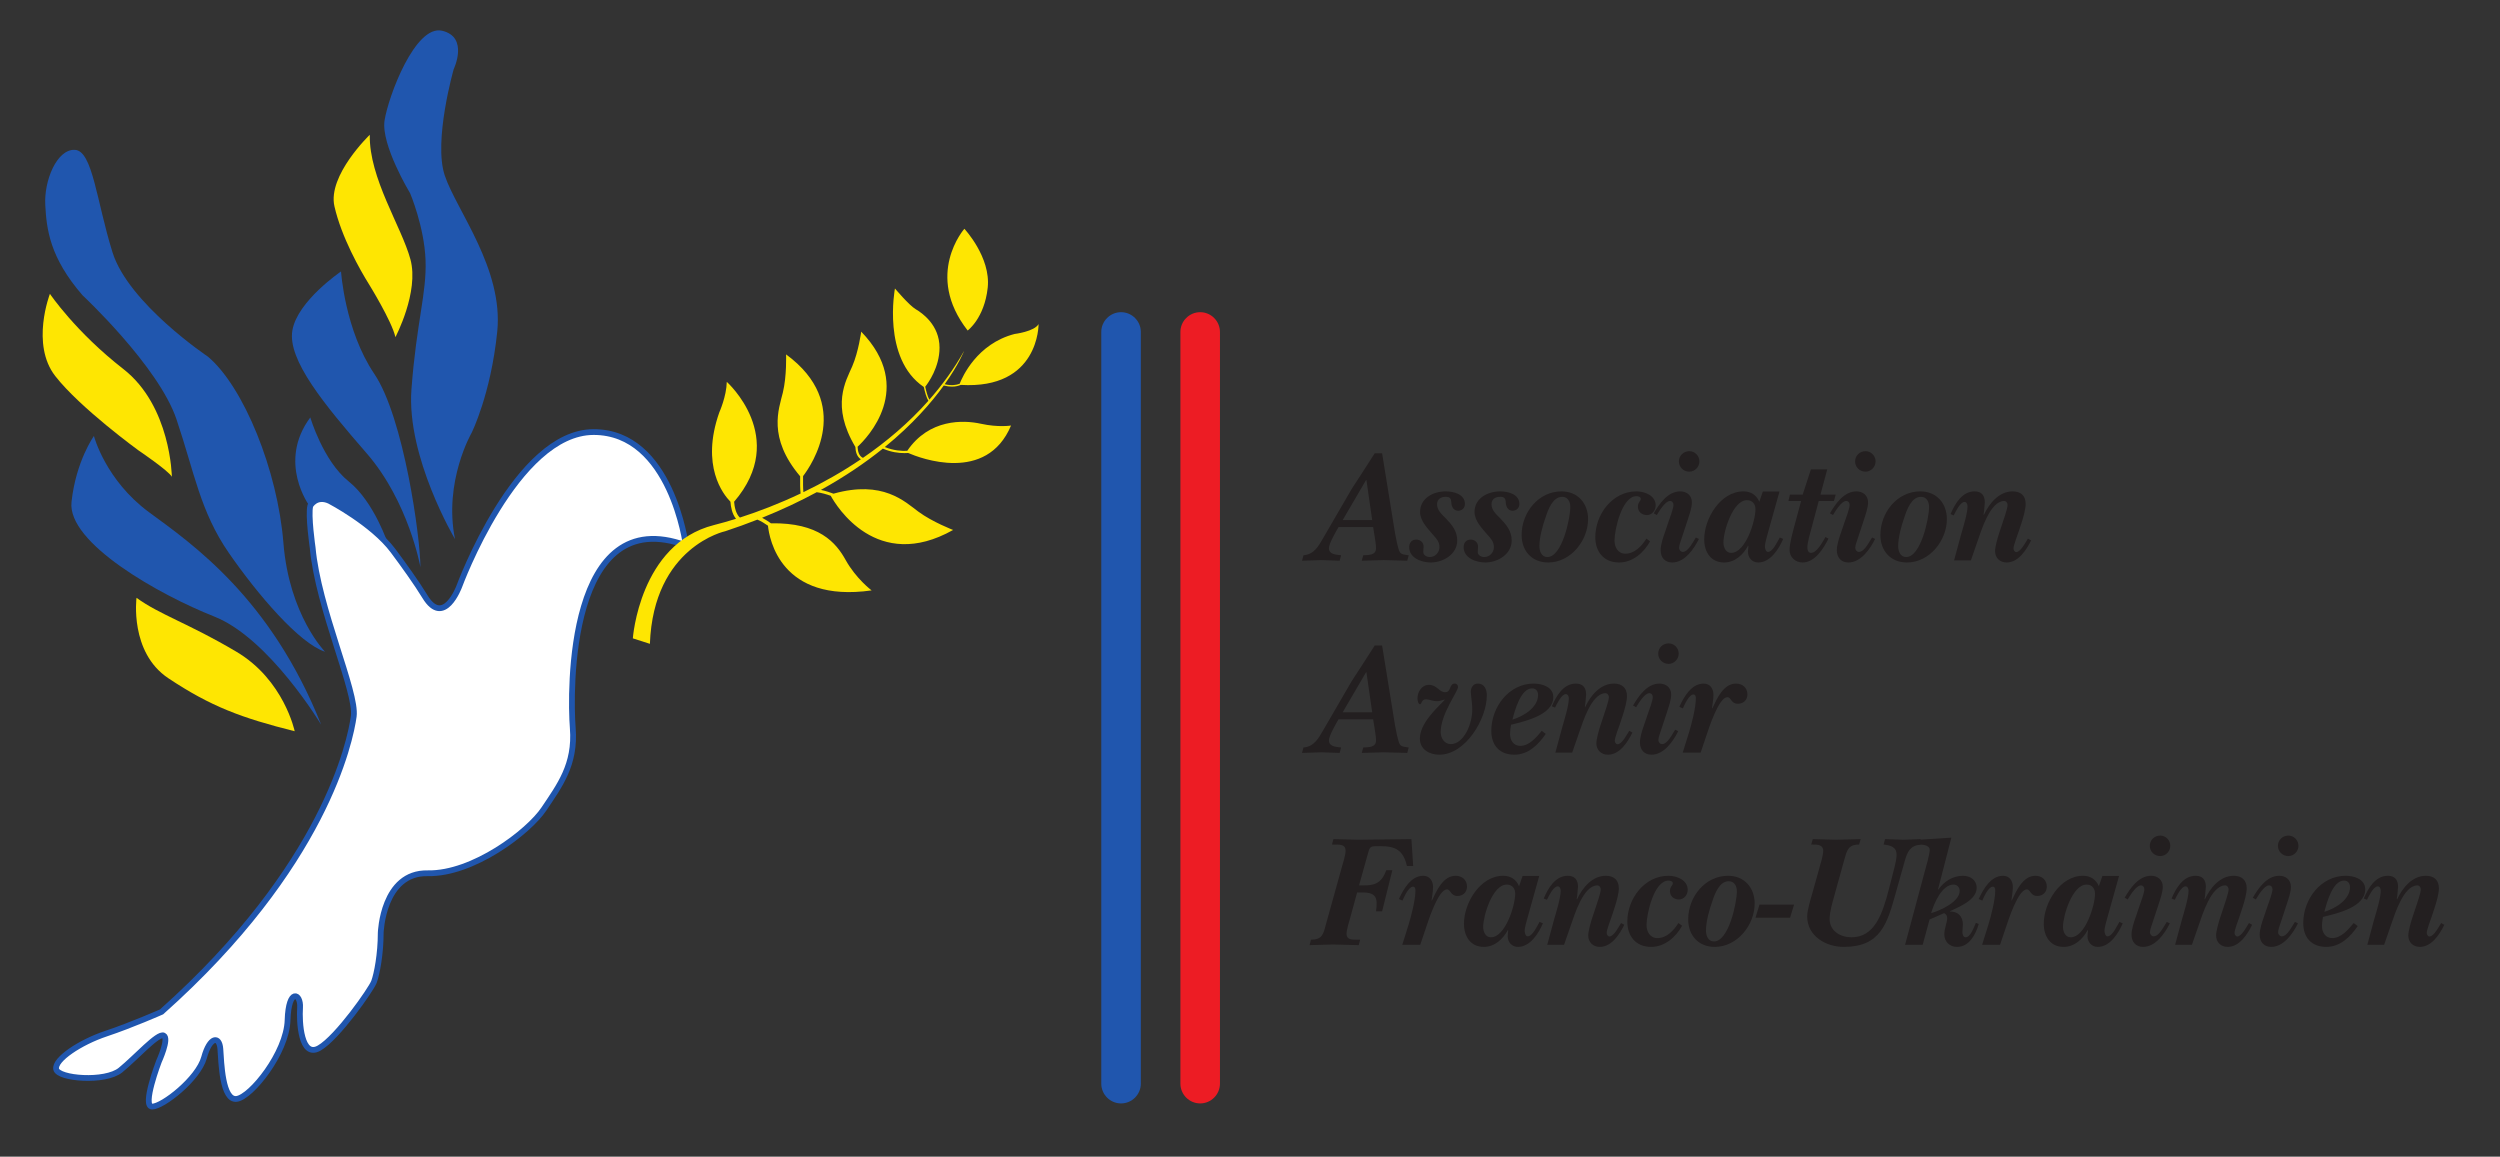 <?xml version="1.0" encoding="UTF-8"?>
<svg xmlns="http://www.w3.org/2000/svg" xmlns:xlink="http://www.w3.org/1999/xlink" width="865.737pt" height="400.558pt" viewBox="0 0 865.737 400.558" version="1.1">
<rect x="0" y="0" width="865.737" height="400.558" fill="#333333" stroke="none"/>
<g id="surface1">
<path style=" stroke:none;fill-rule:nonzero;fill:rgb(12.627%,33.806%,68.193%);fill-opacity:1;" d="M 388.215 382.109 C 384.449 382.109 381.367 379.027 381.367 375.262 L 381.367 114.961 C 381.367 111.191 384.449 108.109 388.215 108.109 C 391.984 108.109 395.066 111.191 395.066 114.961 L 395.066 375.262 C 395.066 379.027 391.984 382.109 388.215 382.109 "/>
<path style=" stroke:none;fill-rule:nonzero;fill:rgb(92.94%,10.979%,14.119%);fill-opacity:1;" d="M 415.617 382.109 C 411.848 382.109 408.766 379.027 408.766 375.262 L 408.766 114.961 C 408.766 111.191 411.848 108.109 415.617 108.109 C 419.383 108.109 422.465 111.191 422.465 114.961 L 422.465 375.262 C 422.465 379.027 419.383 382.109 415.617 382.109 "/>
<path style=" stroke:none;fill-rule:nonzero;fill:rgb(13.73%,12.16%,12.549%);fill-opacity:1;" d="M 473.184 166.223 L 473.07 166.223 L 464.973 180.086 L 475.18 180.086 Z M 483.055 184.414 C 483.332 185.855 484.055 190.07 484.773 191.234 C 485.328 192.121 486.883 192.121 487.824 192.289 L 487.324 194.176 C 484.609 194.121 481.945 194.008 479.227 193.953 C 476.676 194.008 474.125 194.121 471.574 194.176 L 472.074 192.289 C 473.848 192.18 476.508 192.348 476.508 189.848 C 476.508 188.738 476.285 187.41 476.121 186.301 L 475.512 182.527 L 463.531 182.527 C 462.586 184.191 460.203 188.184 460.203 189.848 C 460.203 192.066 462.809 192.066 464.418 192.289 L 463.918 194.176 C 461.812 194.121 459.703 194.008 457.598 193.953 C 455.379 194.008 453.102 194.121 450.883 194.176 L 451.383 192.289 C 455.102 191.957 456.543 189.184 458.262 186.242 L 468.078 169.328 C 470.742 165.223 473.402 161.176 476.066 156.957 L 478.617 156.957 Z M 483.055 184.414 "/>
<path style=" stroke:none;fill-rule:nonzero;fill:rgb(13.73%,12.16%,12.549%);fill-opacity:1;" d="M 491.762 177.312 C 491.762 172.488 496.367 170.16 500.637 170.16 C 503.355 170.16 507.293 171.102 507.293 174.543 C 507.293 175.871 506.293 176.871 504.965 176.871 C 503.301 176.871 502.633 175.375 502.578 173.984 C 502.523 172.656 502.133 172.043 500.637 172.043 C 498.863 172.043 497.641 172.934 497.641 174.652 C 497.641 176.703 499.363 178.199 500.637 179.477 C 502.801 181.695 504.629 183.914 504.629 187.188 C 504.629 191.957 499.75 194.785 495.48 194.785 C 492.371 194.785 487.992 193.289 487.992 189.461 C 487.992 187.965 488.879 186.855 490.43 186.855 C 491.816 186.855 492.984 187.797 492.984 189.293 L 492.926 190.238 L 492.871 191.125 C 492.871 192.344 494.148 192.898 495.145 192.898 C 497.031 192.898 498.473 191.293 498.473 189.461 C 498.473 187.574 497.422 186.52 496.254 185.191 C 494.367 182.973 491.762 180.363 491.762 177.312 "/>
<path style=" stroke:none;fill-rule:nonzero;fill:rgb(13.73%,12.16%,12.549%);fill-opacity:1;" d="M 510.621 177.312 C 510.621 172.488 515.223 170.16 519.496 170.16 C 522.215 170.16 526.152 171.102 526.152 174.543 C 526.152 175.871 525.152 176.871 523.82 176.871 C 522.156 176.871 521.492 175.375 521.438 173.984 C 521.383 172.656 520.992 172.043 519.496 172.043 C 517.719 172.043 516.5 172.934 516.5 174.652 C 516.5 176.703 518.219 178.199 519.496 179.477 C 521.66 181.695 523.488 183.914 523.488 187.188 C 523.488 191.957 518.609 194.785 514.336 194.785 C 511.23 194.785 506.848 193.289 506.848 189.461 C 506.848 187.965 507.738 186.855 509.289 186.855 C 510.676 186.855 511.84 187.797 511.84 189.293 L 511.785 190.238 L 511.73 191.125 C 511.73 192.344 513.008 192.898 514.004 192.898 C 515.891 192.898 517.332 191.293 517.332 189.461 C 517.332 187.574 516.277 186.52 515.113 185.191 C 513.227 182.973 510.621 180.363 510.621 177.312 "/>
<path style=" stroke:none;fill-rule:nonzero;fill:rgb(13.73%,12.16%,12.549%);fill-opacity:1;" d="M 535.246 179.09 C 534.25 181.863 533.086 186.078 533.086 189.074 C 533.086 190.793 533.75 192.898 535.855 192.898 C 540.961 192.898 543.789 179.477 543.789 175.539 C 543.789 173.766 542.957 172.047 540.961 172.047 C 537.688 172.047 536.078 176.535 535.246 179.09 M 526.93 185.246 C 526.93 177.48 532.75 170.16 540.738 170.16 C 546.395 170.16 549.945 174.32 549.945 179.754 C 549.945 187.242 543.902 194.785 536.137 194.785 C 530.477 194.785 526.93 190.793 526.93 185.246 "/>
<path style=" stroke:none;fill-rule:nonzero;fill:rgb(13.73%,12.16%,12.549%);fill-opacity:1;" d="M 571.41 187.465 C 569.25 191.402 565.367 194.785 560.707 194.785 C 555.383 194.785 552.441 191.07 552.441 186.023 C 552.441 178.09 558.379 170.16 566.699 170.16 C 569.582 170.16 573.352 171.602 573.352 175.039 C 573.352 176.758 572.078 178.367 570.301 178.367 C 568.582 178.367 567.195 177.203 567.195 175.484 C 567.195 173.875 568.195 173.543 568.195 172.766 C 568.195 172.047 567.309 171.824 566.699 171.824 C 561.707 171.824 559.098 183.305 559.098 187.188 C 559.098 189.461 560.262 191.734 562.871 191.734 C 566.086 191.734 568.527 189.074 570.137 186.52 Z M 571.41 187.465 "/>
<path style=" stroke:none;fill-rule:nonzero;fill:rgb(13.73%,12.16%,12.549%);fill-opacity:1;" d="M 581.395 159.785 C 581.395 157.789 583.004 156.238 585 156.238 C 586.941 156.238 588.496 157.848 588.496 159.785 C 588.496 161.672 586.941 163.336 585 163.336 C 583.004 163.336 581.395 161.785 581.395 159.785 M 588.328 186.633 C 586.609 190.125 583.395 194.785 579.066 194.785 C 576.57 194.785 575.074 193.066 575.074 190.57 C 575.074 188.574 575.906 186.188 576.57 184.305 L 577.789 180.699 C 578.234 179.477 579.512 176.039 579.512 174.875 C 579.512 174.098 579.066 173.488 578.289 173.488 C 576.68 173.488 574.52 177.035 573.742 178.367 L 572.688 177.758 C 574.629 174.43 577.57 170.16 581.84 170.16 C 584.113 170.16 585.891 171.547 585.891 173.984 C 585.891 175.816 585.059 178.09 584.5 179.867 L 582.285 186.578 C 582.004 187.41 581.453 188.852 581.453 189.738 C 581.453 190.402 582.004 191.125 582.727 191.125 C 584.668 191.125 586.332 187.52 587.273 186.133 Z M 588.328 186.633 "/>
<path style=" stroke:none;fill-rule:nonzero;fill:rgb(13.73%,12.16%,12.549%);fill-opacity:1;" d="M 596.812 187.852 C 596.812 189.461 597.59 191.457 599.477 191.457 C 604.523 191.457 607.906 180.363 607.906 176.371 C 607.906 174.598 606.91 173.211 604.969 173.211 C 600.086 173.211 596.812 183.914 596.812 187.852 M 610.457 170.215 L 616.227 170.215 L 612.066 185.078 C 611.789 186.023 611.18 188.297 611.18 189.184 C 611.18 189.852 611.457 191.125 612.234 191.125 C 613.953 191.125 615.562 187.41 616.336 186.133 L 617.504 186.633 C 616.004 190.125 613.066 194.785 608.852 194.785 C 606.742 194.785 605.301 193.121 605.301 191.07 L 605.469 189.074 L 605.355 188.961 C 603.691 192.066 600.809 194.785 597.035 194.785 C 592.375 194.785 590.16 191.07 590.16 186.742 C 590.16 179.586 595.762 170.16 603.746 170.16 C 606.355 170.16 608.242 171.434 609.238 173.766 Z M 610.457 170.215 "/>
<path style=" stroke:none;fill-rule:nonzero;fill:rgb(13.73%,12.16%,12.549%);fill-opacity:1;" d="M 630.426 171.27 L 635.695 171.27 L 635.086 173.488 L 629.816 173.488 L 627.266 183.082 C 626.82 184.637 625.879 187.965 625.879 189.516 C 625.879 190.348 626.102 191.457 627.156 191.457 C 629.039 191.457 630.926 188.074 631.703 186.742 L 632.148 185.965 L 633.199 186.52 C 631.48 189.961 628.484 194.785 624.215 194.785 C 621.719 194.785 619.723 192.957 619.723 190.461 C 619.723 188.074 620.777 184.469 621.387 182.141 L 623.715 173.488 L 619.336 173.488 L 619.832 171.27 L 624.27 171.27 L 627.098 162.559 L 632.758 162.559 Z M 630.426 171.27 "/>
<path style=" stroke:none;fill-rule:nonzero;fill:rgb(13.73%,12.16%,12.549%);fill-opacity:1;" d="M 642.406 159.785 C 642.406 157.789 644.016 156.238 646.012 156.238 C 647.953 156.238 649.508 157.848 649.508 159.785 C 649.508 161.672 647.953 163.336 646.012 163.336 C 644.016 163.336 642.406 161.785 642.406 159.785 M 649.34 186.633 C 647.621 190.125 644.406 194.785 640.078 194.785 C 637.582 194.785 636.086 193.066 636.086 190.57 C 636.086 188.574 636.918 186.188 637.582 184.305 L 638.801 180.699 C 639.246 179.477 640.523 176.039 640.523 174.875 C 640.523 174.098 640.078 173.488 639.301 173.488 C 637.691 173.488 635.531 177.035 634.754 178.367 L 633.699 177.758 C 635.641 174.43 638.582 170.16 642.852 170.16 C 645.125 170.16 646.902 171.547 646.902 173.984 C 646.902 175.816 646.07 178.09 645.512 179.867 L 643.297 186.578 C 643.016 187.41 642.465 188.852 642.465 189.738 C 642.465 190.402 643.016 191.125 643.738 191.125 C 645.68 191.125 647.344 187.52 648.285 186.133 Z M 649.34 186.633 "/>
<path style=" stroke:none;fill-rule:nonzero;fill:rgb(13.73%,12.16%,12.549%);fill-opacity:1;" d="M 659.492 179.09 C 658.492 181.863 657.328 186.078 657.328 189.074 C 657.328 190.793 657.992 192.898 660.102 192.898 C 665.203 192.898 668.031 179.477 668.031 175.539 C 668.031 173.766 667.199 172.047 665.203 172.047 C 661.93 172.047 660.324 176.535 659.492 179.09 M 651.172 185.246 C 651.172 177.48 656.996 170.16 664.98 170.16 C 670.641 170.16 674.191 174.32 674.191 179.754 C 674.191 187.242 668.145 194.785 660.379 194.785 C 654.719 194.785 651.172 190.793 651.172 185.246 "/>
<path style=" stroke:none;fill-rule:nonzero;fill:rgb(13.73%,12.16%,12.549%);fill-opacity:1;" d="M 679.07 185.246 C 679.789 182.75 681.344 177.812 681.344 175.316 C 681.344 174.707 681.066 173.82 680.289 173.82 C 678.793 173.82 677.184 177.258 676.574 178.48 L 675.465 178.035 C 676.961 174.484 679.457 170.16 683.785 170.16 C 686.223 170.16 687.336 171.602 687.336 173.984 L 687.055 177.148 L 686.891 178.203 L 687 178.312 C 688.832 174.375 692.215 170.16 696.984 170.16 C 699.812 170.16 701.477 171.711 701.477 174.484 C 701.477 176.316 700.703 178.977 700.148 180.754 L 699.094 183.969 C 698.703 185.137 697.262 188.852 697.262 189.961 C 697.262 190.457 697.652 191.18 698.207 191.18 C 699.758 191.18 701.59 187.574 702.254 186.52 L 703.363 187.133 C 701.754 190.402 698.98 194.785 694.879 194.785 C 692.547 194.785 690.883 193.176 690.883 190.848 C 690.883 189.293 691.773 186.242 692.27 184.691 L 693.379 181.363 C 693.824 179.977 695.211 176.148 695.211 174.875 C 695.211 174.152 694.711 173.488 693.988 173.488 C 689.164 173.598 686.168 183.582 684.949 187.02 L 682.508 194.066 L 676.684 194.066 Z M 679.07 185.246 "/>
<path style=" stroke:none;fill-rule:nonzero;fill:rgb(13.73%,12.16%,12.549%);fill-opacity:1;" d="M 473.184 232.781 L 473.07 232.781 L 464.973 246.648 L 475.18 246.648 Z M 483.055 250.973 C 483.332 252.414 484.055 256.633 484.773 257.797 C 485.328 258.684 486.883 258.684 487.824 258.852 L 487.324 260.734 C 484.609 260.68 481.945 260.57 479.227 260.516 C 476.676 260.57 474.125 260.68 471.574 260.734 L 472.074 258.852 C 473.848 258.738 476.508 258.906 476.508 256.41 C 476.508 255.301 476.285 253.969 476.121 252.859 L 475.512 249.09 L 463.531 249.09 C 462.586 250.75 460.203 254.746 460.203 256.41 C 460.203 258.629 462.809 258.629 464.418 258.852 L 463.918 260.734 C 461.812 260.68 459.703 260.57 457.598 260.516 C 455.379 260.57 453.102 260.68 450.883 260.734 L 451.383 258.852 C 455.102 258.516 456.543 255.742 458.262 252.805 L 468.078 235.887 C 470.742 231.781 473.402 227.734 476.066 223.52 L 478.617 223.52 Z M 483.055 250.973 "/>
<path style=" stroke:none;fill-rule:nonzero;fill:rgb(13.73%,12.16%,12.549%);fill-opacity:1;" d="M 498.406 261.348 C 495.078 261.348 491.695 259.57 491.695 255.801 C 491.695 250.695 496.965 245.762 500.289 242.375 L 500.18 242.266 C 499.461 242.488 498.461 242.82 497.684 242.82 C 496.074 242.82 494.801 242.156 493.855 242.156 C 492.137 242.156 492.414 243.875 491.75 243.875 C 491.082 243.875 490.863 242.434 490.863 241.934 C 490.863 239.602 492.305 237.164 494.855 237.164 C 497.629 237.164 498.406 239.715 500.402 239.715 C 501.566 239.715 501.898 238.938 502.176 238.219 C 502.508 237.441 502.785 236.719 503.785 236.719 C 504.508 236.719 504.895 237.273 504.895 237.938 C 504.895 239.492 498.906 247.203 498.906 253.523 C 498.906 255.578 500.18 257.684 502.398 257.684 C 506.723 257.684 509.996 250.973 509.832 245.148 C 509.777 242.988 509.332 240.824 509.332 239.547 C 509.332 238.273 510.051 236.719 511.773 236.719 C 514.102 236.719 514.879 238.828 514.879 240.824 C 514.879 248.922 507.555 261.348 498.406 261.348 "/>
<path style=" stroke:none;fill-rule:nonzero;fill:rgb(13.73%,12.16%,12.549%);fill-opacity:1;" d="M 532.629 240.656 C 532.629 239.383 531.906 238.383 530.574 238.383 C 526.582 238.383 524.531 246.148 523.754 249.199 C 527.469 248.09 532.629 245.039 532.629 240.656 M 535.289 254.137 C 532.738 257.906 529.188 261.348 524.418 261.348 C 519.371 261.348 516.434 258.184 516.434 253.082 C 516.434 244.816 522.531 236.719 531.129 236.719 C 534.016 236.719 537.898 237.883 537.898 241.379 C 537.898 247.645 528.078 249.754 523.254 250.973 C 523.086 252.027 522.922 253.082 522.922 254.137 C 522.922 256.301 524.086 258.293 526.473 258.293 C 529.578 258.293 532.074 255.301 533.902 253.082 Z M 535.289 254.137 "/>
<path style=" stroke:none;fill-rule:nonzero;fill:rgb(13.73%,12.16%,12.549%);fill-opacity:1;" d="M 541.004 251.805 C 541.723 249.309 543.277 244.371 543.277 241.875 C 543.277 241.266 543 240.379 542.223 240.379 C 540.727 240.379 539.117 243.82 538.508 245.039 L 537.398 244.594 C 538.895 241.043 541.391 236.719 545.719 236.719 C 548.156 236.719 549.27 238.16 549.27 240.547 L 548.988 243.707 L 548.824 244.762 L 548.934 244.871 C 550.766 240.934 554.148 236.719 558.918 236.719 C 561.746 236.719 563.41 238.273 563.41 241.043 C 563.41 242.875 562.637 245.539 562.082 247.312 L 561.027 250.531 C 560.637 251.695 559.195 255.41 559.195 256.52 C 559.195 257.02 559.586 257.742 560.141 257.742 C 561.691 257.742 563.523 254.137 564.188 253.082 L 565.297 253.691 C 563.688 256.965 560.914 261.348 556.812 261.348 C 554.48 261.348 552.816 259.738 552.816 257.406 C 552.816 255.855 553.707 252.805 554.203 251.25 L 555.312 247.922 C 555.758 246.535 557.145 242.707 557.145 241.434 C 557.145 240.711 556.645 240.047 555.922 240.047 C 551.098 240.156 548.102 250.141 546.883 253.582 L 544.441 260.625 L 538.617 260.625 Z M 541.004 251.805 "/>
<path style=" stroke:none;fill-rule:nonzero;fill:rgb(13.73%,12.16%,12.549%);fill-opacity:1;" d="M 574.227 226.348 C 574.227 224.352 575.836 222.797 577.832 222.797 C 579.773 222.797 581.328 224.406 581.328 226.348 C 581.328 228.234 579.773 229.898 577.832 229.898 C 575.836 229.898 574.227 228.344 574.227 226.348 M 581.16 253.191 C 579.441 256.688 576.227 261.348 571.898 261.348 C 569.402 261.348 567.906 259.625 567.906 257.129 C 567.906 255.133 568.738 252.75 569.402 250.863 L 570.621 247.258 C 571.066 246.035 572.344 242.598 572.344 241.434 C 572.344 240.656 571.898 240.047 571.121 240.047 C 569.512 240.047 567.352 243.598 566.574 244.93 L 565.52 244.316 C 567.461 240.988 570.402 236.719 574.672 236.719 C 576.945 236.719 578.723 238.105 578.723 240.547 C 578.723 242.375 577.891 244.652 577.332 246.426 L 575.117 253.137 C 574.836 253.969 574.285 255.41 574.285 256.297 C 574.285 256.965 574.836 257.684 575.559 257.684 C 577.5 257.684 579.164 254.078 580.105 252.691 Z M 581.16 253.191 "/>
<path style=" stroke:none;fill-rule:nonzero;fill:rgb(13.73%,12.16%,12.549%);fill-opacity:1;" d="M 588.926 260.625 L 582.715 260.625 L 584.879 253.691 C 585.82 250.641 587.262 245.039 587.262 241.875 C 587.262 241.27 587.152 240.492 586.43 240.492 C 584.879 240.492 583.324 244.094 582.77 245.316 L 581.551 244.762 C 583.102 241.379 585.711 236.719 589.98 236.719 C 592.254 236.719 593.363 238.551 593.363 240.602 C 593.363 242.211 593.031 243.762 592.863 245.207 L 592.977 245.316 C 594.527 241.988 596.801 236.719 601.184 236.719 C 603.402 236.719 605.121 238.16 605.121 240.438 C 605.121 242.434 603.734 243.707 601.793 243.707 C 599.41 243.707 599.52 241.434 598.188 241.434 C 595.195 241.434 591.754 252.195 590.922 254.691 Z M 588.926 260.625 "/>
<path style=" stroke:none;fill-rule:nonzero;fill:rgb(13.73%,12.16%,12.549%);fill-opacity:1;" d="M 470.629 306.605 L 472.293 306.605 C 475.734 306.605 478.395 306.051 480.059 301.336 L 482.168 301.336 L 478.617 315.594 L 476.508 315.594 C 477.121 311.102 476.73 309.047 471.797 309.047 L 469.965 309.047 L 467.637 317.59 C 467.246 318.922 466.305 321.973 466.305 323.301 C 466.305 325.855 468.746 325.301 471.02 325.41 L 470.52 327.297 C 467.523 327.238 464.473 327.129 461.48 327.074 C 458.816 327.129 456.098 327.238 453.492 327.297 L 453.988 325.41 C 457.875 325.41 458.262 323.523 459.148 320.141 L 464.641 300.395 C 465.027 299.062 465.973 296.012 465.973 294.684 C 465.973 292.02 463.531 292.574 461.258 292.465 L 461.754 290.578 C 464.641 290.633 467.523 290.742 470.406 290.801 C 476.508 290.742 482.668 290.633 488.77 290.578 L 489.379 299.895 L 487.215 299.895 C 485.938 294.461 483.332 293.02 478.062 293.02 C 474.234 293.02 474.457 292.852 473.461 296.457 Z M 470.629 306.605 "/>
<path style=" stroke:none;fill-rule:nonzero;fill:rgb(13.73%,12.16%,12.549%);fill-opacity:1;" d="M 491.82 327.184 L 485.605 327.184 L 487.77 320.25 C 488.711 317.199 490.156 311.598 490.156 308.438 C 490.156 307.828 490.043 307.051 489.324 307.051 C 487.77 307.051 486.215 310.656 485.664 311.875 L 484.441 311.32 C 485.996 307.938 488.602 303.277 492.871 303.277 C 495.148 303.277 496.254 305.109 496.254 307.16 C 496.254 308.77 495.922 310.324 495.758 311.766 L 495.867 311.875 C 497.422 308.547 499.695 303.277 504.078 303.277 C 506.297 303.277 508.016 304.723 508.016 306.996 C 508.016 308.992 506.629 310.27 504.688 310.27 C 502.301 310.27 502.414 307.992 501.082 307.992 C 498.086 307.992 494.648 318.754 493.816 321.25 Z M 491.82 327.184 "/>
<path style=" stroke:none;fill-rule:nonzero;fill:rgb(13.73%,12.16%,12.549%);fill-opacity:1;" d="M 513.617 320.973 C 513.617 322.582 514.391 324.578 516.277 324.578 C 521.324 324.578 524.711 313.484 524.711 309.492 C 524.711 307.719 523.711 306.328 521.77 306.328 C 516.887 306.328 513.617 317.035 513.617 320.973 M 527.262 303.336 L 533.027 303.336 L 528.871 318.199 C 528.594 319.141 527.98 321.414 527.98 322.305 C 527.98 322.969 528.258 324.246 529.035 324.246 C 530.754 324.246 532.363 320.527 533.141 319.254 L 534.305 319.75 C 532.805 323.246 529.867 327.906 525.652 327.906 C 523.543 327.906 522.102 326.242 522.102 324.191 L 522.27 322.191 L 522.156 322.082 C 520.492 325.188 517.609 327.906 513.84 327.906 C 509.18 327.906 506.961 324.191 506.961 319.863 C 506.961 312.707 512.562 303.277 520.551 303.277 C 523.156 303.277 525.043 304.555 526.039 306.887 Z M 527.262 303.336 "/>
<path style=" stroke:none;fill-rule:nonzero;fill:rgb(13.73%,12.16%,12.549%);fill-opacity:1;" d="M 538.188 318.367 C 538.906 315.871 540.461 310.934 540.461 308.438 C 540.461 307.828 540.184 306.941 539.406 306.941 C 537.91 306.941 536.301 310.379 535.691 311.598 L 534.582 311.156 C 536.078 307.605 538.574 303.277 542.902 303.277 C 545.344 303.277 546.453 304.723 546.453 307.105 L 546.172 310.27 L 546.008 311.32 L 546.117 311.434 C 547.949 307.492 551.332 303.277 556.102 303.277 C 558.93 303.277 560.594 304.832 560.594 307.605 C 560.594 309.438 559.82 312.098 559.266 313.871 L 558.211 317.09 C 557.82 318.254 556.379 321.973 556.379 323.078 C 556.379 323.578 556.77 324.301 557.324 324.301 C 558.875 324.301 560.707 320.695 561.371 319.641 L 562.48 320.25 C 560.871 323.523 558.098 327.906 553.996 327.906 C 551.664 327.906 550 326.297 550 323.969 C 550 322.414 550.891 319.363 551.387 317.812 L 552.496 314.484 C 552.941 313.098 554.328 309.27 554.328 307.992 C 554.328 307.273 553.828 306.605 553.105 306.605 C 548.281 306.719 545.285 316.703 544.066 320.141 L 541.625 327.184 L 535.801 327.184 Z M 538.188 318.367 "/>
<path style=" stroke:none;fill-rule:nonzero;fill:rgb(13.73%,12.16%,12.549%);fill-opacity:1;" d="M 582.504 320.586 C 580.34 324.523 576.457 327.906 571.801 327.906 C 566.477 327.906 563.535 324.188 563.535 319.141 C 563.535 311.211 569.469 303.277 577.789 303.277 C 580.676 303.277 584.445 304.723 584.445 308.16 C 584.445 309.879 583.172 311.488 581.395 311.488 C 579.676 311.488 578.289 310.324 578.289 308.605 C 578.289 306.996 579.289 306.664 579.289 305.887 C 579.289 305.164 578.398 304.941 577.789 304.941 C 572.797 304.941 570.191 316.426 570.191 320.309 C 570.191 322.582 571.355 324.855 573.965 324.855 C 577.18 324.855 579.621 322.191 581.23 319.641 Z M 582.504 320.586 "/>
<path style=" stroke:none;fill-rule:nonzero;fill:rgb(13.73%,12.16%,12.549%);fill-opacity:1;" d="M 592.934 312.211 C 591.934 314.98 590.77 319.195 590.77 322.191 C 590.77 323.914 591.434 326.02 593.543 326.02 C 598.645 326.02 601.473 312.598 601.473 308.66 C 601.473 306.883 600.641 305.164 598.645 305.164 C 595.371 305.164 593.766 309.656 592.934 312.211 M 584.613 318.367 C 584.613 310.602 590.438 303.277 598.422 303.277 C 604.082 303.277 607.633 307.438 607.633 312.875 C 607.633 320.363 601.586 327.906 593.82 327.906 C 588.16 327.906 584.613 323.914 584.613 318.367 "/>
<path style=" stroke:none;fill-rule:nonzero;fill:rgb(13.73%,12.16%,12.549%);fill-opacity:1;" d="M 619.891 317.812 L 607.91 317.812 L 609.297 313.262 L 621.277 313.262 Z M 619.891 317.812 "/>
<path style=" stroke:none;fill-rule:nonzero;fill:rgb(13.73%,12.16%,12.549%);fill-opacity:1;" d="M 635.309 309.824 C 634.641 312.32 633.59 315.703 633.59 318.254 C 633.59 322.414 637.359 324.578 641.133 324.578 C 649.062 324.578 651.836 316.758 654.109 307.938 L 656.051 300.34 C 656.383 298.953 656.773 297.398 656.773 296.012 C 656.773 293.184 654.555 292.742 652.281 292.465 L 652.777 290.578 C 654.941 290.633 657.051 290.742 659.215 290.801 C 661.156 290.742 663.152 290.633 665.094 290.578 L 665.094 292.465 C 661.434 292.852 660.488 295.016 659.602 298.176 L 656.496 309.215 C 653.555 319.75 651.336 327.906 638.469 327.906 C 632.258 327.906 625.824 324.133 625.824 317.367 C 625.824 315.148 626.988 311.488 627.598 309.324 L 630.094 300.395 C 630.48 299.062 631.367 296.07 631.367 294.684 C 631.367 292.297 628.984 292.465 627.207 292.465 L 627.766 290.578 C 630.48 290.633 633.145 290.742 635.863 290.801 C 638.691 290.742 641.52 290.633 644.348 290.578 L 643.793 292.465 C 639.965 292.465 639.578 294.516 638.637 297.844 Z M 635.309 309.824 "/>
<path style=" stroke:none;fill-rule:nonzero;fill:rgb(13.73%,12.16%,12.549%);fill-opacity:1;" d="M 678.629 308.492 C 678.629 307.273 677.738 306.328 676.52 306.328 C 672.469 306.328 669.699 312.875 668.754 316.203 C 671.973 315.316 678.629 312.266 678.629 308.492 M 668.199 318.422 L 665.812 327.184 L 659.715 327.184 L 666.535 301.781 C 666.926 300.395 668.254 295.789 668.254 294.348 C 668.254 292.461 665.371 292.461 664.039 292.461 L 664.484 290.797 L 675.742 290.078 L 671.141 307.938 L 671.25 308.047 C 673.137 305.277 676.242 303.277 679.734 303.277 C 682.289 303.277 684.508 304.723 684.508 307.438 C 684.508 311.656 678.516 313.984 675.301 315.535 L 675.301 315.648 C 678.074 315.648 679.734 317.367 679.734 320.141 C 679.734 321.082 679.57 321.973 679.57 322.859 C 679.57 323.469 679.848 324.578 680.68 324.578 C 682.398 324.578 683.621 320.918 684.23 319.586 L 685.227 319.973 C 684.176 323.578 681.957 327.906 677.684 327.906 C 675.133 327.906 673.301 326.074 673.301 323.523 C 673.301 321.641 674.301 319.418 674.301 317.922 C 674.301 317.035 673.969 316.645 673.246 316.203 Z M 668.199 318.422 "/>
<path style=" stroke:none;fill-rule:nonzero;fill:rgb(13.73%,12.16%,12.549%);fill-opacity:1;" d="M 692.605 327.184 L 686.391 327.184 L 688.555 320.25 C 689.496 317.199 690.941 311.598 690.941 308.438 C 690.941 307.828 690.828 307.051 690.109 307.051 C 688.555 307.051 687 310.656 686.449 311.875 L 685.227 311.32 C 686.781 307.938 689.387 303.277 693.656 303.277 C 695.934 303.277 697.039 305.109 697.039 307.16 C 697.039 308.77 696.707 310.324 696.543 311.766 L 696.652 311.875 C 698.207 308.547 700.48 303.277 704.863 303.277 C 707.082 303.277 708.801 304.723 708.801 306.996 C 708.801 308.992 707.414 310.27 705.473 310.27 C 703.086 310.27 703.199 307.992 701.867 307.992 C 698.871 307.992 695.434 318.754 694.602 321.25 Z M 692.605 327.184 "/>
<path style=" stroke:none;fill-rule:nonzero;fill:rgb(13.73%,12.16%,12.549%);fill-opacity:1;" d="M 714.402 320.973 C 714.402 322.582 715.18 324.578 717.066 324.578 C 722.113 324.578 725.496 313.484 725.496 309.492 C 725.496 307.719 724.496 306.328 722.555 306.328 C 717.672 306.328 714.402 317.035 714.402 320.973 M 728.047 303.336 L 733.816 303.336 L 729.656 318.199 C 729.379 319.141 728.77 321.414 728.77 322.305 C 728.77 322.969 729.047 324.246 729.82 324.246 C 731.543 324.246 733.148 320.527 733.926 319.254 L 735.09 319.75 C 733.594 323.246 730.652 327.906 726.438 327.906 C 724.332 327.906 722.887 326.242 722.887 324.191 L 723.055 322.191 L 722.945 322.082 C 721.281 325.188 718.395 327.906 714.625 327.906 C 709.965 327.906 707.746 324.191 707.746 319.863 C 707.746 312.707 713.348 303.277 721.336 303.277 C 723.941 303.277 725.828 304.555 726.828 306.887 Z M 728.047 303.336 "/>
<path style=" stroke:none;fill-rule:nonzero;fill:rgb(13.73%,12.16%,12.549%);fill-opacity:1;" d="M 744.465 292.906 C 744.465 290.91 746.07 289.355 748.07 289.355 C 750.012 289.355 751.562 290.965 751.562 292.906 C 751.562 294.793 750.012 296.457 748.07 296.457 C 746.07 296.457 744.465 294.902 744.465 292.906 M 751.398 319.75 C 749.68 323.246 746.461 327.906 742.137 327.906 C 739.641 327.906 738.141 326.188 738.141 323.691 C 738.141 321.695 738.973 319.309 739.641 317.422 L 740.859 313.816 C 741.305 312.598 742.578 309.156 742.578 307.992 C 742.578 307.219 742.137 306.605 741.359 306.605 C 739.75 306.605 737.586 310.156 736.809 311.488 L 735.758 310.879 C 737.695 307.551 740.637 303.277 744.906 303.277 C 747.184 303.277 748.957 304.664 748.957 307.105 C 748.957 308.938 748.125 311.211 747.57 312.984 L 745.352 319.695 C 745.074 320.527 744.52 321.973 744.52 322.859 C 744.52 323.523 745.074 324.246 745.797 324.246 C 747.734 324.246 749.402 320.641 750.344 319.254 Z M 751.398 319.75 "/>
<path style=" stroke:none;fill-rule:nonzero;fill:rgb(13.73%,12.16%,12.549%);fill-opacity:1;" d="M 755.613 318.367 C 756.332 315.871 757.887 310.934 757.887 308.438 C 757.887 307.828 757.609 306.941 756.832 306.941 C 755.336 306.941 753.727 310.379 753.117 311.598 L 752.008 311.156 C 753.504 307.605 756 303.277 760.328 303.277 C 762.77 303.277 763.879 304.723 763.879 307.105 L 763.598 310.27 L 763.434 311.32 L 763.543 311.434 C 765.375 307.492 768.758 303.277 773.527 303.277 C 776.355 303.277 778.02 304.832 778.02 307.605 C 778.02 309.438 777.246 312.098 776.691 313.871 L 775.637 317.09 C 775.246 318.254 773.805 321.973 773.805 323.078 C 773.805 323.578 774.195 324.301 774.75 324.301 C 776.301 324.301 778.133 320.695 778.797 319.641 L 779.906 320.25 C 778.297 323.523 775.523 327.906 771.422 327.906 C 769.09 327.906 767.426 326.297 767.426 323.969 C 767.426 322.414 768.316 319.363 768.812 317.812 L 769.922 314.484 C 770.367 313.098 771.754 309.27 771.754 307.992 C 771.754 307.273 771.254 306.605 770.531 306.605 C 765.707 306.719 762.711 316.703 761.492 320.141 L 759.051 327.184 L 753.227 327.184 Z M 755.613 318.367 "/>
<path style=" stroke:none;fill-rule:nonzero;fill:rgb(13.73%,12.16%,12.549%);fill-opacity:1;" d="M 788.836 292.906 C 788.836 290.91 790.445 289.355 792.441 289.355 C 794.383 289.355 795.938 290.965 795.938 292.906 C 795.938 294.793 794.383 296.457 792.441 296.457 C 790.445 296.457 788.836 294.902 788.836 292.906 M 795.77 319.75 C 794.051 323.246 790.836 327.906 786.508 327.906 C 784.012 327.906 782.516 326.188 782.516 323.691 C 782.516 321.695 783.348 319.309 784.012 317.422 L 785.23 313.816 C 785.676 312.598 786.953 309.156 786.953 307.992 C 786.953 307.219 786.508 306.605 785.73 306.605 C 784.121 306.605 781.961 310.156 781.184 311.488 L 780.129 310.879 C 782.07 307.551 785.012 303.277 789.281 303.277 C 791.555 303.277 793.332 304.664 793.332 307.105 C 793.332 308.938 792.5 311.211 791.941 312.984 L 789.727 319.695 C 789.445 320.527 788.895 321.973 788.895 322.859 C 788.895 323.523 789.445 324.246 790.168 324.246 C 792.109 324.246 793.773 320.641 794.715 319.254 Z M 795.77 319.75 "/>
<path style=" stroke:none;fill-rule:nonzero;fill:rgb(13.73%,12.16%,12.549%);fill-opacity:1;" d="M 813.797 307.219 C 813.797 305.941 813.074 304.941 811.746 304.941 C 807.75 304.941 805.699 312.707 804.922 315.758 C 808.637 314.648 813.797 311.598 813.797 307.219 M 816.461 320.695 C 813.906 324.469 810.359 327.906 805.59 327.906 C 800.539 327.906 797.602 324.742 797.602 319.641 C 797.602 311.379 803.703 303.277 812.301 303.277 C 815.184 303.277 819.066 304.445 819.066 307.938 C 819.066 314.207 809.25 316.312 804.422 317.535 C 804.258 318.59 804.09 319.641 804.09 320.695 C 804.09 322.859 805.254 324.855 807.641 324.855 C 810.746 324.855 813.242 321.859 815.07 319.641 Z M 816.461 320.695 "/>
<path style=" stroke:none;fill-rule:nonzero;fill:rgb(13.73%,12.16%,12.549%);fill-opacity:1;" d="M 822.172 318.367 C 822.895 315.871 824.445 310.934 824.445 308.438 C 824.445 307.828 824.168 306.941 823.395 306.941 C 821.895 306.941 820.285 310.379 819.676 311.598 L 818.566 311.156 C 820.066 307.605 822.562 303.277 826.887 303.277 C 829.328 303.277 830.438 304.723 830.438 307.105 L 830.16 310.27 L 829.992 311.32 L 830.105 311.434 C 831.934 307.492 835.316 303.277 840.086 303.277 C 842.918 303.277 844.582 304.832 844.582 307.605 C 844.582 309.438 843.805 312.098 843.25 313.871 L 842.195 317.09 C 841.809 318.254 840.363 321.973 840.363 323.078 C 840.363 323.578 840.754 324.301 841.309 324.301 C 842.859 324.301 844.691 320.695 845.355 319.641 L 846.465 320.25 C 844.859 323.523 842.086 327.906 837.98 327.906 C 835.652 327.906 833.984 326.297 833.984 323.969 C 833.984 322.414 834.875 319.363 835.375 317.812 L 836.484 314.484 C 836.926 313.098 838.312 309.27 838.312 307.992 C 838.312 307.273 837.812 306.605 837.094 306.605 C 832.266 306.719 829.273 316.703 828.051 320.141 L 825.609 327.184 L 819.789 327.184 Z M 822.172 318.367 "/>
<path style=" stroke:none;fill-rule:nonzero;fill:rgb(12.627%,33.806%,68.193%);fill-opacity:1;" d="M 157.559 186.676 C 157.559 186.676 140.711 158.301 142.484 134.801 C 144.258 111.301 147.805 101.547 147.363 90.02 C 146.918 78.488 142.039 66.961 142.039 66.961 C 142.039 66.961 131.844 50.113 133.176 41.688 C 134.504 33.266 143.816 8.434 153.125 10.652 C 162.438 12.867 157.117 23.953 157.117 23.953 C 157.117 23.953 150.023 48.781 154.012 60.754 C 158.004 72.727 174.41 93.121 172.191 114.848 C 169.977 136.574 163.324 149.875 163.324 149.875 C 163.324 149.875 153.57 166.727 157.559 186.676 "/>
<path style=" stroke:none;fill-rule:nonzero;fill:rgb(12.627%,33.806%,68.193%);fill-opacity:1;" d="M 145.59 196.43 C 145.59 196.43 141.598 173.816 126.965 156.969 C 112.336 140.121 99.477 124.602 101.25 114.402 C 103.023 104.207 118.098 94.008 118.098 94.008 C 118.098 94.008 119.43 114.402 129.625 129.48 C 139.824 144.555 145.59 186.234 145.59 196.43 "/>
<path style=" stroke:none;fill-rule:nonzero;fill:rgb(12.627%,33.806%,68.193%);fill-opacity:1;" d="M 112.555 225.695 C 112.555 225.695 100.141 213.059 98.145 188.008 C 96.152 162.957 84.402 133.914 71.984 123.492 C 71.984 123.492 44.496 105.094 38.953 87.359 C 33.41 69.621 32.082 52.109 25.875 51.887 C 19.664 51.664 15.23 62.527 15.676 70.953 C 16.117 79.375 17.227 89.129 28.535 102.211 C 28.535 102.211 54.914 126.82 61.121 145.219 C 67.328 163.621 69.324 177.145 79.301 191.555 C 89.277 205.965 103.688 222.812 112.555 225.695 "/>
<path style=" stroke:none;fill-rule:nonzero;fill:rgb(12.627%,33.806%,68.193%);fill-opacity:1;" d="M 111.227 250.969 C 111.227 250.969 93.27 221.039 74.203 213.504 C 55.137 205.965 23.215 188.008 24.766 173.816 C 26.316 159.629 32.523 150.984 32.523 150.984 C 32.523 150.984 36.516 166.281 51.59 177.367 C 66.664 188.449 93.711 207.074 111.227 250.969 "/>
<path style=" stroke:none;fill-rule:nonzero;fill:rgb(99.576%,89.864%,0.847%);fill-opacity:1;" d="M 128.055 46.676 C 128.055 46.676 113.367 60.754 115.816 71.461 C 118.262 82.172 124.688 93.492 127.75 98.391 C 127.75 98.391 135.707 111.242 136.93 116.75 C 136.93 116.75 145.191 101.145 142.133 89.82 C 139.07 78.5 127.75 61.672 128.055 46.676 "/>
<path style=" stroke:none;fill-rule:nonzero;fill:rgb(99.576%,89.864%,0.847%);fill-opacity:1;" d="M 17.285 101.754 C 17.285 101.754 10.555 119.199 19.121 130.211 C 27.691 141.227 47.887 155.918 47.887 155.918 C 47.887 155.918 58.289 162.953 59.512 165.094 C 59.512 165.094 59.207 140.617 42.684 127.766 C 26.16 114.914 17.285 101.754 17.285 101.754 "/>
<path style=" stroke:none;fill-rule:nonzero;fill:rgb(99.576%,89.864%,0.847%);fill-opacity:1;" d="M 47.273 207.016 C 47.273 207.016 44.797 225.867 58.289 234.863 C 72.977 244.652 83.688 248.633 102.047 253.223 C 102.047 253.223 98.375 235.473 81.852 225.684 C 65.328 215.891 55.23 212.832 47.273 207.016 "/>
<path style=" stroke:none;fill-rule:nonzero;fill:rgb(12.627%,33.806%,68.193%);fill-opacity:1;" d="M 120.758 166.723 C 111.891 159.629 107.457 144.555 107.457 144.555 C 95.93 160.074 107.172 175.207 107.172 175.207 C 107.172 175.207 109.098 171.098 113.695 173.184 C 115.703 174.09 124.348 179.52 127.73 182.391 C 132.066 186.062 132.758 186.676 134.418 188.539 C 134.418 188.539 129.625 173.816 120.758 166.723 "/>
<path style=" stroke:none;fill-rule:nonzero;fill:rgb(100%,100%,100%);fill-opacity:1;" d="M 136.086 190.676 C 139.633 195.41 144.379 202.023 147.117 206.543 C 153.711 217.438 159.039 203.082 159.039 203.082 C 159.039 203.082 178.656 149.617 205.582 149.617 C 232.508 149.617 237.508 188.852 237.508 188.852 C 196.52 173.73 197.355 239.551 198.352 252.188 C 199.348 264.824 193.695 272.141 188.375 280.121 C 183.055 288.102 163.766 302.734 148.137 302.402 C 132.508 302.07 131.844 323.02 131.844 323.02 C 131.844 330.336 130.512 337.316 129.516 339.977 C 128.52 342.641 116.879 359.266 110.559 362.922 C 104.242 366.582 103.578 353.945 103.91 348.957 C 104.242 343.969 99.918 341.973 99.586 353.281 C 99.254 364.586 86.949 379.883 81.961 380.547 C 76.973 381.215 76.641 367.91 76.309 363.254 C 75.977 358.602 72.652 358.934 70.656 366.25 C 68.66 373.566 56.355 383.207 52.699 383.207 C 49.039 383.207 55.027 367.578 55.027 367.578 C 55.027 367.578 58.684 359.598 56.688 358.602 C 54.695 357.602 47.047 366.25 41.723 370.57 C 36.406 374.895 20.109 373.566 19.445 370.238 C 18.781 366.914 27.758 360.93 36.738 357.938 C 45.715 354.941 55.953 350.402 55.953 350.402 C 112.496 300.012 121.344 256.547 122.496 248.086 C 123.652 239.621 110.188 210.773 108.266 189.617 C 108.266 189.617 106.637 178.383 107.457 175.148 C 107.457 175.148 109.492 171.371 114.094 173.457 C 114.094 173.457 129.012 181.234 136.086 190.676 "/>
<path style="fill:none;stroke-width:2;stroke-linecap:butt;stroke-linejoin:miter;stroke:rgb(12.627%,33.806%,68.193%);stroke-opacity:1;stroke-miterlimit:4;" d="M 0.001 -0 C 3.547 -4.734 8.294 -11.348 11.032 -15.867 C 17.626 -26.762 22.954 -12.406 22.954 -12.406 C 22.954 -12.406 42.571 41.059 69.497 41.059 C 96.422 41.059 101.422 1.824 101.422 1.824 C 60.434 16.945 61.27 -48.875 62.266 -61.512 C 63.262 -74.149 57.61 -81.465 52.29 -89.445 C 46.969 -97.426 27.68 -112.059 12.051 -111.727 C -3.578 -111.395 -4.242 -132.344 -4.242 -132.344 C -4.242 -139.66 -5.574 -146.641 -6.57 -149.301 C -7.566 -151.965 -19.206 -168.59 -25.527 -172.246 C -31.843 -175.906 -32.507 -163.27 -32.175 -158.281 C -31.843 -153.293 -36.167 -151.297 -36.499 -162.606 C -36.831 -173.91 -49.136 -189.207 -54.124 -189.871 C -59.113 -190.539 -59.445 -177.234 -59.777 -172.578 C -60.109 -167.926 -63.433 -168.258 -65.429 -175.574 C -67.425 -182.891 -79.73 -192.531 -83.386 -192.531 C -87.046 -192.531 -81.058 -176.902 -81.058 -176.902 C -81.058 -176.902 -77.402 -168.922 -79.398 -167.926 C -81.39 -166.926 -89.039 -175.574 -94.363 -179.895 C -99.679 -184.219 -115.976 -182.891 -116.64 -179.563 C -117.304 -176.238 -108.328 -170.254 -99.347 -167.262 C -90.371 -164.266 -80.132 -159.727 -80.132 -159.727 C -23.589 -109.336 -14.742 -65.871 -13.589 -57.41 C -12.433 -48.945 -25.898 -20.098 -27.82 1.059 C -27.82 1.059 -29.449 12.293 -28.628 15.527 C -28.628 15.527 -26.593 19.305 -21.992 17.219 C -21.992 17.219 -7.074 9.441 0.001 -0 Z M 0.001 -0 " transform="matrix(1,0,0,-1,136.085,190.676)"/>
<path style=" stroke:none;fill-rule:nonzero;fill:rgb(99.576%,89.864%,0.847%);fill-opacity:1;" d="M 326.828 133.492 C 326.84 133.492 326.84 133.504 326.848 133.508 C 327.914 133.781 328.855 133.891 329.68 133.891 C 330.977 133.891 331.969 133.613 332.707 133.289 C 359.949 134.93 359.652 112.23 359.652 112.23 C 358.203 114.82 351.363 115.652 351.363 115.652 C 338.285 119.016 333.211 130.629 332.336 132.883 C 331.227 133.328 329.516 133.633 327.145 133.051 C 332.078 126.121 333.859 121.527 333.859 121.527 C 330.434 127.656 326.355 133.258 321.844 138.391 C 321.254 137.426 320.746 135.473 320.406 133.914 C 321.41 132.645 325.355 127.215 325.355 120.418 C 325.355 112.543 319.348 108.398 317.066 107.051 C 314.785 105.703 309.914 99.898 309.914 99.898 C 309.914 99.898 305.32 124.145 319.906 134.008 C 320.266 135.668 320.828 137.781 321.5 138.785 C 314.719 146.422 306.957 152.988 298.832 158.559 C 297.414 157.91 297.027 156.176 296.98 154.707 C 300.262 151.668 317.098 134.355 298.234 114.848 C 298.234 114.848 297.312 121.789 295.117 126.875 C 292.945 131.914 287.656 140.449 296.215 154.781 C 296.27 156.312 296.676 158.137 298.117 159.039 C 291.59 163.457 284.848 167.238 278.215 170.438 C 278.078 169.074 278.07 166.801 278.102 164.875 C 281.109 160.934 295.477 139.797 272.215 122.723 C 272.215 122.723 272.492 130.199 271.098 135.949 C 269.719 141.621 265.719 151.484 277.086 164.934 C 277.055 166.918 277.062 169.461 277.25 170.898 C 269.938 174.367 262.781 177.121 256.219 179.23 C 254.809 177.941 254.352 175.504 254.219 173.75 C 273.316 151.535 251.68 132.23 251.68 132.23 C 251.578 137.309 249.09 142.801 249.09 142.801 C 242.559 161.336 250.461 171.223 252.945 173.742 C 253.074 175.52 253.512 178.004 254.879 179.656 C 252.199 180.492 249.629 181.219 247.195 181.836 C 221.469 188.375 219.148 221.059 219.148 221.059 L 225.055 222.957 C 226.316 189.219 251.199 183.945 251.199 183.945 C 255.062 182.672 258.746 181.332 262.273 179.945 C 263.535 180.441 264.91 181.312 265.941 182.043 C 266.41 186.574 270.324 208.93 301.832 204.453 C 301.832 204.453 296.445 200.414 292.82 193.887 C 289.512 187.934 283.629 180.922 266.977 181.219 C 266.148 180.621 265.047 179.883 263.906 179.301 C 270.844 176.508 277.129 173.531 282.82 170.449 C 284.496 170.66 286.266 171.184 287.68 171.691 C 289.527 175.051 303.598 198.422 330.062 183.523 C 330.062 183.523 322.895 180.781 318.043 177.195 C 313.301 173.691 305.73 166.16 288.637 170.957 C 287.43 170.5 285.871 169.984 284.273 169.656 C 292.703 164.992 299.793 160.121 305.738 155.344 C 305.75 155.352 305.762 155.363 305.777 155.371 C 308.598 156.602 311.266 156.914 313.242 156.914 C 313.699 156.914 314.117 156.895 314.496 156.867 C 318.621 158.652 341.645 167.516 350.121 147.359 C 350.121 147.359 345.77 148.086 339.656 146.738 C 333.625 145.41 321.754 144.996 314.172 156.117 C 312.305 156.211 309.445 156.055 306.406 154.805 C 316.023 146.965 322.559 139.414 326.828 133.492 "/>
<path style=" stroke:none;fill-rule:nonzero;fill:rgb(99.576%,89.864%,0.847%);fill-opacity:1;" d="M 342.039 99.641 C 343.18 89.074 333.957 79.227 333.957 79.227 C 333.957 79.227 319.969 95.082 335.098 114.461 C 335.098 114.461 340.898 110.211 342.039 99.641 "/>
</g>
</svg>
